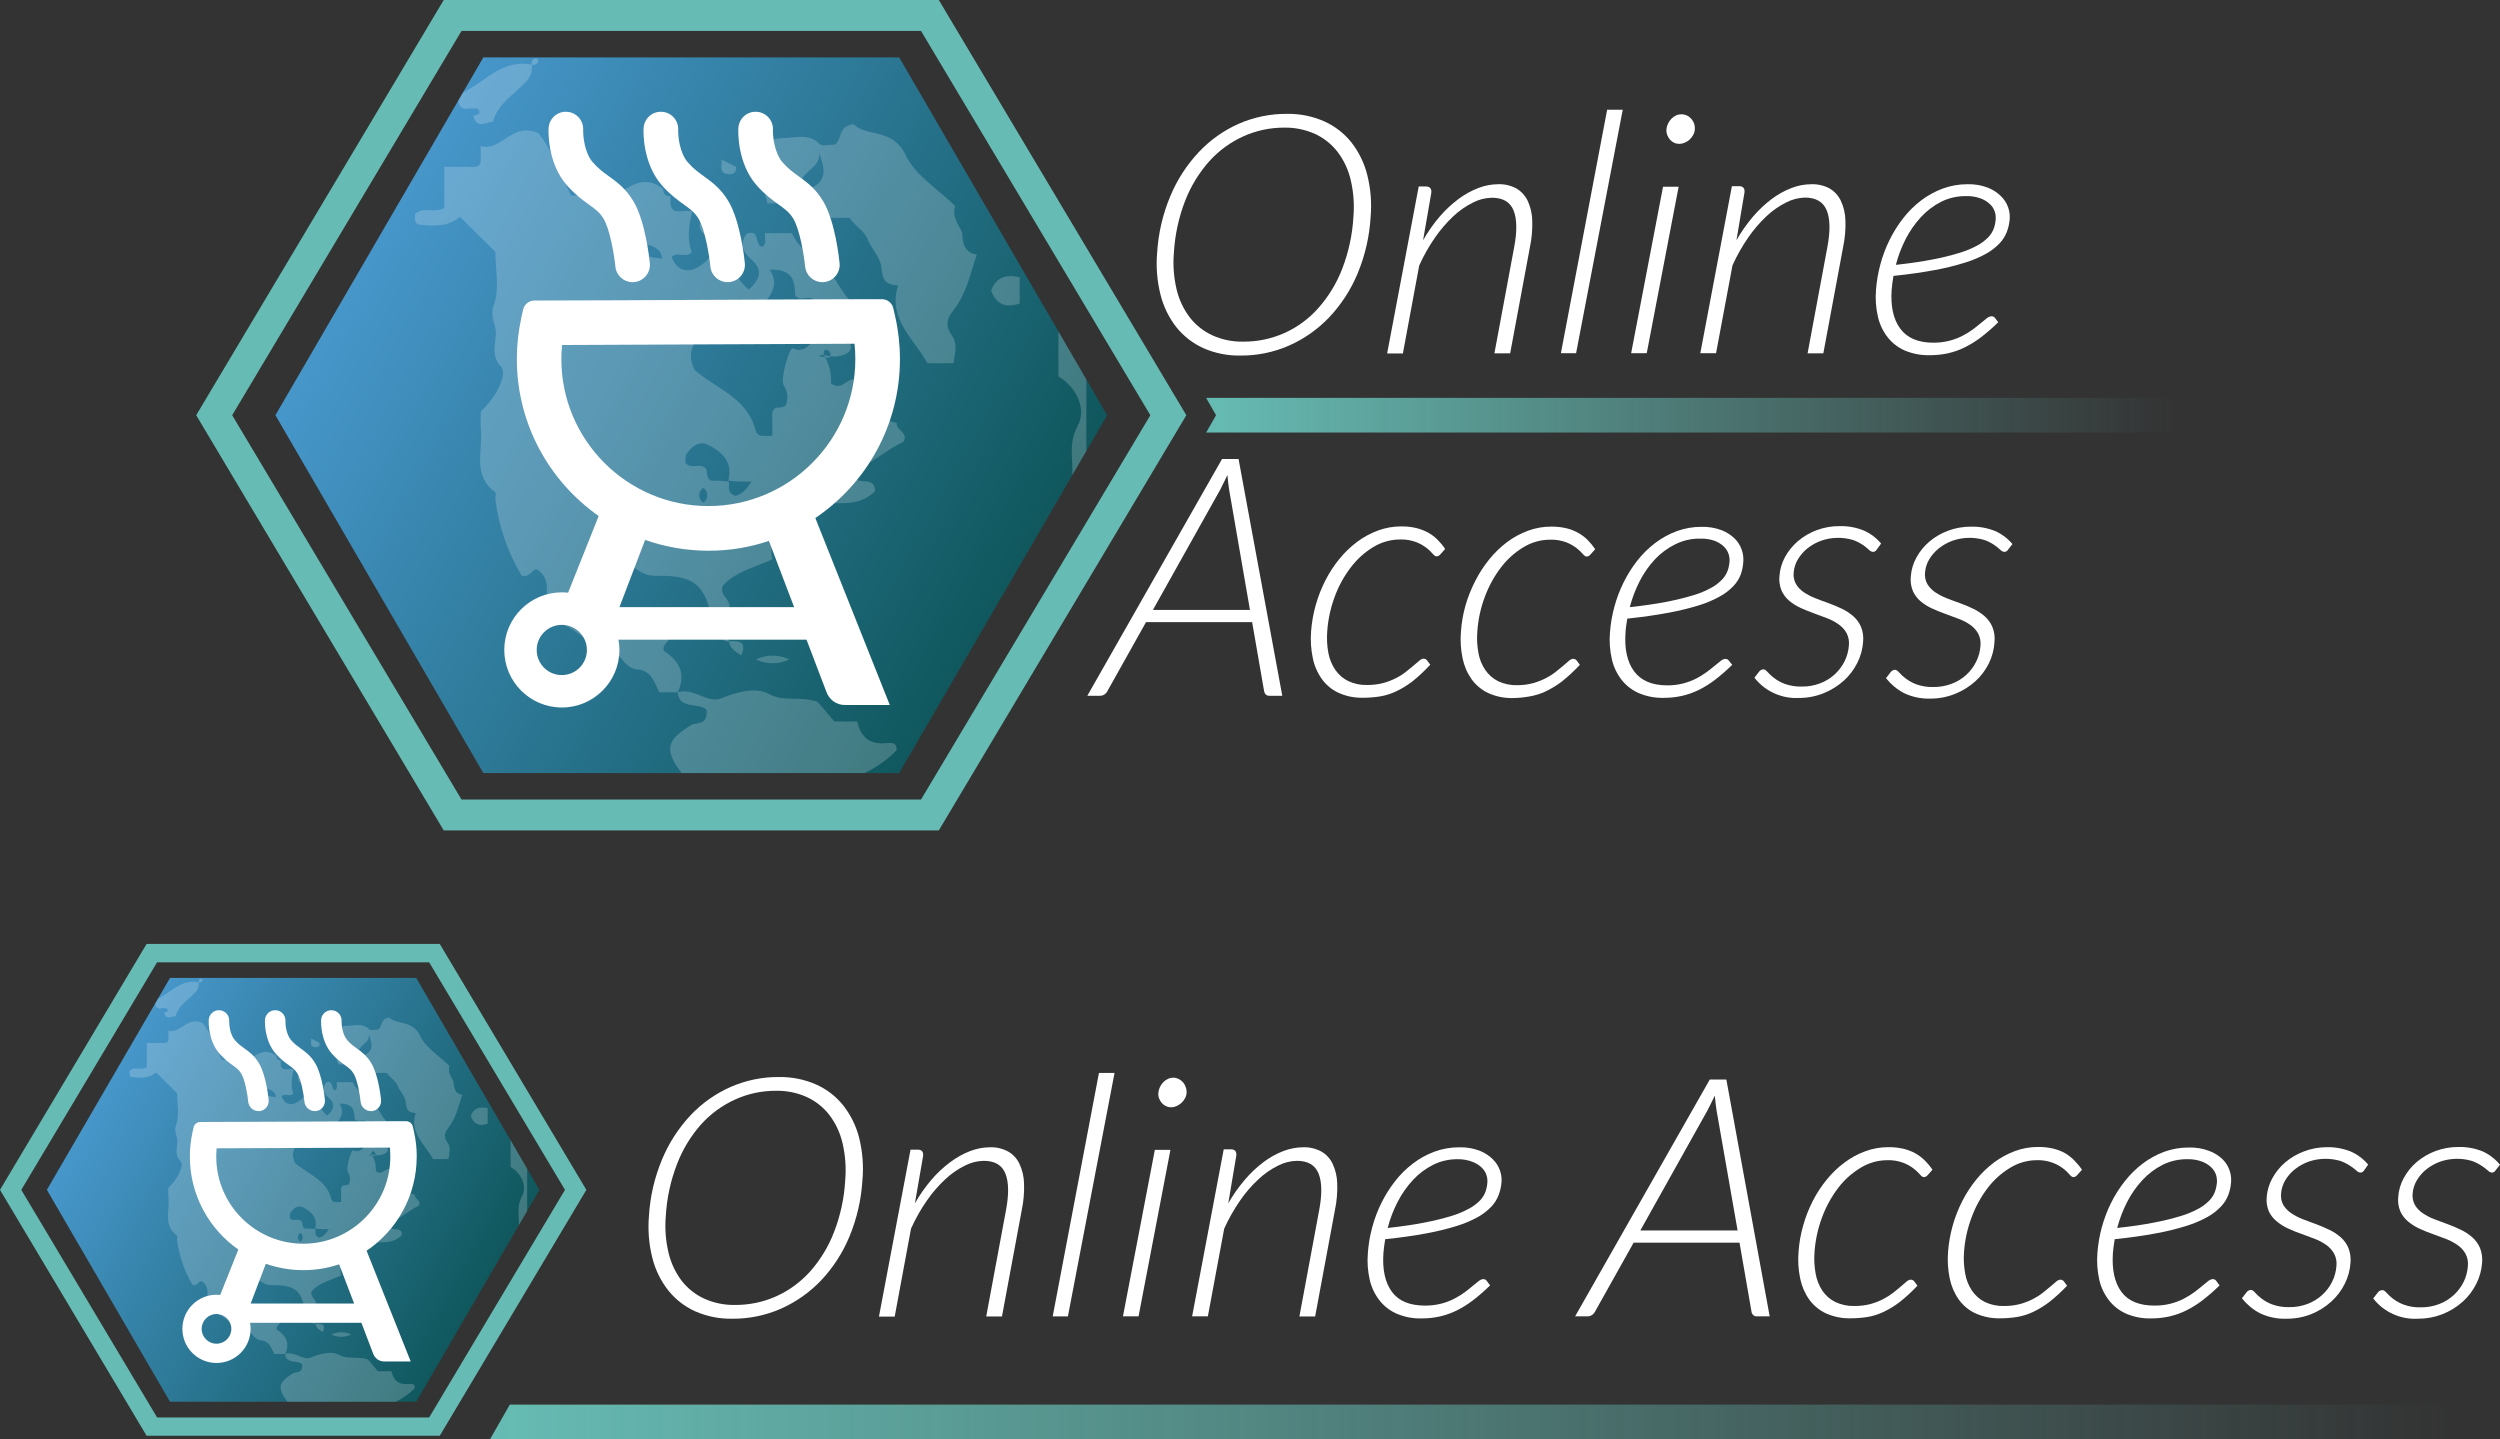 <?xml version="1.0" encoding="UTF-8"?>
<svg id="Layer_2" data-name="Layer 2" xmlns="http://www.w3.org/2000/svg" xmlns:xlink="http://www.w3.org/1999/xlink" viewBox="0 0 504.98 290.72">
  <rect x="0" y="0" width="504.98" height="290.72" fill="#333333" stroke="none"/>
  <defs>
    <style>
      .cls-1 {
        fill: none;
      }

      .cls-2 {
        fill: url(#linear-gradient-4);
      }

      .cls-3 {
        fill: url(#linear-gradient-3);
      }

      .cls-4 {
        fill: url(#linear-gradient-2);
      }

      .cls-5 {
        fill: url(#linear-gradient);
      }

      .cls-6 {
        clip-path: url(#clippath-1);
      }

      .cls-7 {
        fill: #fff;
      }

      .cls-8 {
        fill: #66bcb4;
      }

      .cls-9 {
        opacity: .2;
      }

      .cls-10 {
        clip-path: url(#clippath);
      }
    </style>
    <linearGradient id="linear-gradient" x1="98.98" y1="906.1" x2="494.98" y2="906.1" gradientTransform="translate(0 1193.32) scale(1 -1)" gradientUnits="userSpaceOnUse">
      <stop offset="0" stop-color="#66bcb4"/>
      <stop offset="1" stop-color="#66bcb4" stop-opacity="0"/>
    </linearGradient>
    <linearGradient id="linear-gradient-2" x1="2650.56" y1="2341.4" x2="2720.55" y2="2215" gradientTransform="translate(2417.91 -2601.63) rotate(90)" gradientUnits="userSpaceOnUse">
      <stop offset="0" stop-color="#4696ca"/>
      <stop offset="1" stop-color="#10585e"/>
    </linearGradient>
    <clipPath id="clippath">
      <polygon class="cls-1" points="181.63 11.6 97.63 11.6 55.63 83.87 97.63 156.15 181.63 156.15 223.63 83.87 181.63 11.6"/>
    </clipPath>
    <linearGradient id="linear-gradient-3" x1="243.63" y1="1108.41" x2="439.63" y2="1108.41" gradientTransform="translate(0 1192.28) scale(1 -1)" xlink:href="#linear-gradient"/>
    <linearGradient id="linear-gradient-4" x1="2821.28" y1="2396.07" x2="2862.73" y2="2321.22" xlink:href="#linear-gradient-2"/>
    <clipPath id="clippath-1">
      <polygon class="cls-1" points="84.09 197.55 34.35 197.55 9.47 240.34 34.35 283.15 84.09 283.15 108.96 240.34 84.09 197.55"/>
    </clipPath>
  </defs>
  <g id="Layer_1-2" data-name="Layer 1">
    <g>
      <path class="cls-7" d="M174.21,238.31c-.23,3.95-1.12,7.84-2.64,11.49-1.36,3.28-3.31,6.28-5.74,8.86-2.31,2.42-5.08,4.36-8.14,5.71-3.09,1.35-6.44,2.03-9.81,2-2.57.05-5.12-.47-7.47-1.5-2.12-.96-3.98-2.41-5.43-4.22-1.52-1.94-2.61-4.17-3.21-6.56-.7-2.76-.93-5.61-.69-8.45.23-3.95,1.13-7.82,2.66-11.47,1.36-3.28,3.31-6.29,5.74-8.89,2.29-2.43,5.05-4.38,8.11-5.73,3.07-1.34,6.4-2.03,9.75-2,2.59-.04,5.15.47,7.52,1.51,2.14.96,4.02,2.41,5.48,4.24,1.52,1.94,2.61,4.18,3.21,6.57.68,2.76.91,5.61.66,8.44ZM170.73,238.38c.21-2.51.03-5.04-.55-7.49-.48-2.06-1.38-4-2.66-5.68-1.2-1.55-2.76-2.79-4.54-3.61-1.95-.88-4.08-1.31-6.22-1.27-2.85-.02-5.67.58-8.26,1.76-2.61,1.18-4.94,2.88-6.86,5-2.09,2.35-3.74,5.06-4.87,8-1.3,3.35-2.07,6.88-2.28,10.47-.22,2.51-.03,5.04.55,7.49.48,2.05,1.39,3.99,2.66,5.67,1.21,1.54,2.77,2.78,4.55,3.6,1.95.87,4.07,1.31,6.2,1.27,2.87.02,5.71-.57,8.33-1.74,2.6-1.17,4.93-2.88,6.84-5,2.07-2.33,3.71-5.02,4.83-7.93,1.31-3.37,2.08-6.93,2.28-10.54Z"/>
      <path class="cls-7" d="M184.8,243.07c.96-1.7,2.09-3.3,3.35-4.78,1.14-1.33,2.42-2.53,3.83-3.57,1.22-.92,2.57-1.67,4-2.22,1.28-.49,2.63-.75,4-.76,1.27-.04,2.52.25,3.64.85,1,.57,1.8,1.43,2.29,2.47.59,1.25.91,2.62.94,4,.06,1.8-.09,3.59-.46,5.35l-4,21.5h-3.18l4-21.5c.6-3.2.56-5.65-.13-7.36-.69-1.72-2.15-2.57-4.38-2.57-1.35.03-2.67.37-3.87,1-1.43.72-2.75,1.64-3.91,2.74-1.39,1.29-2.63,2.73-3.7,4.29-1.24,1.78-2.31,3.68-3.2,5.66l-3.3,17.78h-3.18l6.38-33.73h1.45c.79,0,1.16.4,1.1,1.21l-1.67,9.64Z"/>
      <path class="cls-7" d="M212.64,265.89l9.34-49.17h3.15l-9.42,49.18h-3.07Z"/>
      <path class="cls-7" d="M236.42,232.26l-6.44,33.63h-3.15l6.44-33.63h3.15ZM239.69,220.72c-.02.4-.14.78-.33,1.13-.19.35-.43.66-.72.93-.29.27-.63.48-1,.64-.34.16-.71.24-1.08.24-.37,0-.73-.08-1.06-.24-.32-.15-.61-.37-.84-.64-.23-.28-.42-.59-.54-.93-.13-.36-.18-.75-.14-1.13.03-.4.14-.79.32-1.15.18-.37.41-.7.69-1,.27-.27.59-.5.94-.65.35-.16.72-.24,1.1-.24.35,0,.69.09,1,.24.33.15.63.37.88.64.27.29.46.63.58,1,.15.37.21.76.2,1.16Z"/>
      <path class="cls-7" d="M248.1,243.07c.96-1.7,2.09-3.3,3.36-4.78,1.12-1.33,2.39-2.53,3.78-3.57,1.22-.92,2.57-1.67,4-2.22,1.28-.49,2.63-.75,4-.76,1.27-.04,2.52.25,3.64.85,1,.57,1.8,1.43,2.29,2.47.59,1.25.91,2.62.94,4,.06,1.8-.09,3.59-.46,5.35l-4,21.5h-3.18l4-21.5c.6-3.2.56-5.65-.13-7.36-.69-1.72-2.15-2.57-4.38-2.57-1.35.03-2.67.37-3.87,1-1.43.72-2.75,1.64-3.91,2.74-1.39,1.29-2.63,2.73-3.7,4.29-1.23,1.79-2.31,3.68-3.2,5.66l-3.3,17.72h-3.18l6.38-33.73h1.45c.79,0,1.16.4,1.1,1.21l-1.63,9.7Z"/>
      <path class="cls-7" d="M300.98,259.64c-1.08,1.07-2.23,2.07-3.44,3-1.04.8-2.15,1.5-3.32,2.08-1.09.53-2.23.93-3.41,1.2-1.22.27-2.47.4-3.72.39-1.69.04-3.36-.28-4.92-.93-1.36-.59-2.56-1.5-3.48-2.66-.96-1.22-1.65-2.64-2-4.15-.42-1.8-.55-3.66-.39-5.5.12-1.72.41-3.43.86-5.1.45-1.7,1.07-3.36,1.85-4.94.77-1.57,1.7-3.05,2.77-4.42,1.04-1.35,2.26-2.55,3.62-3.58,1.32-1.02,2.79-1.83,4.36-2.41,1.6-.58,3.29-.88,5-.87,1.41-.04,2.8.19,4.12.69.99.39,1.89.97,2.65,1.72.65.63,1.15,1.41,1.45,2.27.25.72.36,1.49.32,2.25-.06.9-.25,1.79-.56,2.64-.33.89-.84,1.71-1.49,2.4-.79.83-1.71,1.54-2.71,2.1-1.36.75-2.79,1.35-4.27,1.81-2.01.62-4.06,1.12-6.14,1.5-2.37.45-5.15.85-8.33,1.18-.08.45-.15.92-.21,1.39s-.12.93-.15,1.39c-.24,3.35.34,6,1.73,7.87,1.39,1.87,3.61,2.76,6.68,2.76,2.05.02,4.07-.45,5.89-1.39.73-.37,1.43-.8,2.09-1.28.6-.45,1.14-.88,1.62-1.29.48-.4.89-.73,1.24-1,.26-.23.58-.36.92-.39.27,0,.53.12.69.34l.68.93ZM294.48,234.15c-1.73-.02-3.45.36-5,1.13-1.53.77-2.9,1.81-4.07,3.06-1.23,1.34-2.28,2.83-3.11,4.45-.86,1.67-1.53,3.43-2,5.25,2.88-.31,5.37-.68,7.47-1.1,1.81-.34,3.6-.78,5.37-1.31,1.26-.38,2.47-.88,3.62-1.51.82-.44,1.57-1,2.22-1.67.47-.5.84-1.09,1.08-1.73.21-.61.34-1.25.38-1.89.03-.52-.04-1.05-.21-1.54-.2-.57-.55-1.09-1-1.5-.54-.5-1.17-.88-1.86-1.13-.92-.35-1.9-.52-2.89-.51Z"/>
      <path class="cls-7" d="M357.46,265.89h-2.61c-.26.01-.52-.08-.72-.26-.17-.17-.29-.38-.33-.62l-2.43-14h-21.39l-7.84,14c-.14.25-.34.47-.59.62-.24.17-.53.26-.83.26h-2.56l27.2-47.83h3.35l8.75,47.83ZM350.98,248.55l-4.26-24.33c-.06-.41-.13-.86-.18-1.34s-.11-1-.16-1.57c-.27.56-.52,1.09-.77,1.57s-.48.94-.69,1.37l-13.59,24.3h19.65Z"/>
      <path class="cls-7" d="M383.7,263.02c-1.02.78-2.13,1.45-3.29,2-1.02.48-2.09.82-3.2,1-1.12.18-2.25.27-3.39.27-1.72.04-3.43-.3-5-1-1.34-.63-2.5-1.59-3.37-2.79-.9-1.28-1.52-2.73-1.83-4.26-.37-1.76-.48-3.57-.33-5.37.12-1.79.43-3.56.93-5.29.48-1.73,1.13-3.4,1.95-5,.78-1.53,1.72-2.97,2.81-4.3,1.05-1.3,2.25-2.46,3.59-3.45,1.28-.96,2.69-1.73,4.19-2.28,1.51-.56,3.1-.84,4.71-.83,1.01-.01,2.02.1,3,.32.83.2,1.64.5,2.39.91.7.39,1.35.88,1.92,1.44.58.58,1.11,1.21,1.56,1.89l-1,1.12c-.18.22-.45.36-.74.37-.23,0-.49-.18-.79-.54-.37-.43-.79-.82-1.24-1.17-.63-.48-1.32-.87-2.06-1.16-1.05-.4-2.16-.59-3.28-.55-1.9,0-3.77.53-5.39,1.53-1.76,1.06-3.31,2.44-4.55,4.08-1.37,1.81-2.47,3.81-3.25,5.94-.84,2.25-1.35,4.61-1.52,7-.12,1.45-.04,2.9.22,4.33.21,1.25.68,2.43,1.37,3.49.66.97,1.55,1.75,2.6,2.27,1.2.57,2.53.85,3.86.81,1.09.01,2.18-.12,3.24-.39.89-.25,1.76-.58,2.58-1,.7-.36,1.37-.79,2-1.27.58-.46,1.1-.89,1.56-1.27l1.16-1c.24-.22.54-.36.86-.39.27,0,.52.13.69.34l.64.88c-1.11,1.2-2.32,2.31-3.6,3.32Z"/>
      <path class="cls-7" d="M413.91,263.02c-1.02.78-2.12,1.45-3.28,2-1.02.48-2.09.81-3.2,1-1.12.18-2.26.27-3.4.27-1.72.05-3.43-.3-5-1-1.35-.62-2.51-1.59-3.37-2.79-.9-1.28-1.52-2.73-1.83-4.26-.37-1.76-.48-3.57-.34-5.37.27-3.58,1.25-7.07,2.88-10.27.79-1.55,1.74-3.01,2.84-4.36,1.05-1.29,2.26-2.45,3.59-3.45,1.28-.96,2.7-1.72,4.2-2.28,1.5-.56,3.1-.84,4.7-.83,1.01-.01,2.02.09,3,.32.83.2,1.64.5,2.39.91.69.41,1.33.9,1.89,1.48.58.58,1.11,1.21,1.56,1.89l-1,1.12c-.18.22-.45.36-.74.37-.22,0-.48-.18-.79-.54-.89-1.04-2.02-1.84-3.3-2.33-1.04-.4-2.15-.59-3.27-.55-1.91,0-3.77.53-5.4,1.53-1.76,1.06-3.3,2.44-4.54,4.08-1.38,1.81-2.47,3.81-3.25,5.94-.85,2.25-1.37,4.6-1.53,7-.11,1.45-.04,2.9.23,4.33.2,1.25.68,2.44,1.38,3.49.66.96,1.55,1.75,2.59,2.27,1.21.57,2.53.85,3.87.81,1.09.01,2.18-.12,3.23-.39.89-.24,1.76-.58,2.59-1,.71-.36,1.38-.78,2-1.27.59-.46,1.11-.89,1.56-1.27l1.17-1c.23-.22.53-.36.85-.39.27,0,.52.13.69.34l.65.88c-1.12,1.2-2.33,2.3-3.62,3.32Z"/>
      <path class="cls-7" d="M448.33,259.64c-1.08,1.07-2.22,2.07-3.43,3-1.04.8-2.16,1.5-3.33,2.08-1.09.53-2.23.94-3.41,1.2-1.22.27-2.46.4-3.71.39-1.69.04-3.36-.28-4.92-.93-1.36-.59-2.56-1.5-3.48-2.66-.96-1.22-1.65-2.64-2-4.15-.41-1.8-.54-3.66-.39-5.5.26-3.48,1.18-6.87,2.71-10,.77-1.57,1.7-3.05,2.78-4.42,1.04-1.34,2.26-2.55,3.61-3.58,1.33-1.01,2.8-1.83,4.36-2.41,1.6-.58,3.29-.88,5-.87,1.41-.04,2.81.19,4.13.69,1.02.38,1.95.96,2.73,1.72.62.63,1.1,1.39,1.38,2.23.25.72.35,1.49.31,2.25-.06.9-.24,1.79-.55,2.64-.34.89-.85,1.71-1.51,2.4-.8.83-1.71,1.54-2.72,2.1-1.36.75-2.79,1.35-4.27,1.81-2.01.62-4.06,1.13-6.14,1.5-2.37.45-5.15.85-8.32,1.18-.08.45-.15.92-.22,1.39s-.12.93-.15,1.39c-.23,3.35.34,6,1.73,7.87,1.39,1.87,3.62,2.76,6.68,2.76,1.1.01,2.19-.12,3.26-.39.91-.24,1.8-.57,2.64-1,.73-.37,1.42-.8,2.08-1.28.61-.45,1.15-.88,1.63-1.29s.89-.73,1.23-1c.26-.22.59-.36.93-.39.27,0,.52.12.68.34l.68.93ZM441.84,234.15c-1.73-.02-3.45.36-5,1.13-1.52.77-2.9,1.81-4.06,3.06-1.24,1.33-2.29,2.83-3.12,4.45-.85,1.67-1.52,3.43-2,5.25,2.88-.31,5.38-.68,7.48-1.1,1.81-.34,3.6-.78,5.36-1.31,1.26-.38,2.47-.88,3.62-1.51.81-.44,1.55-1.01,2.2-1.67.48-.51.86-1.12,1.1-1.78.21-.61.34-1.25.39-1.89.02-.52-.05-1.04-.21-1.54-.2-.57-.55-1.09-1-1.5-.54-.5-1.18-.88-1.87-1.13-.93-.33-1.91-.49-2.89-.46h0Z"/>
      <path class="cls-7" d="M477.54,236.38c-.15.29-.45.48-.78.48-.31-.05-.59-.2-.8-.43-.39-.35-.81-.66-1.25-.94-.62-.42-1.29-.75-2-1-2.09-.61-4.32-.56-6.38.15-1,.36-1.94.88-2.78,1.54-.78.62-1.44,1.38-1.95,2.23-.49.82-.78,1.74-.84,2.69-.09.81.07,1.62.47,2.33.41.65.96,1.21,1.6,1.64.72.48,1.5.88,2.31,1.2.87.34,1.76.67,2.69,1,.91.34,1.8.72,2.67,1.14.83.39,1.61.9,2.3,1.5.67.59,1.2,1.32,1.55,2.14.39.97.53,2.02.43,3.06-.1,1.46-.49,2.88-1.15,4.19-.67,1.36-1.59,2.58-2.72,3.6-1.17,1.07-2.53,1.92-4,2.52-1.62.65-3.35.97-5.09.95-1.86.06-3.7-.32-5.38-1.13-1.39-.74-2.61-1.76-3.59-3l.89-1.15c.21-.32.56-.53.95-.54.23,0,.5.18.81.54.39.44.83.84,1.3,1.2.66.5,1.4.91,2.18,1.2,1.1.39,2.27.58,3.44.54,1.27.02,2.53-.21,3.72-.66,1.08-.41,2.08-1.03,2.93-1.81.83-.75,1.5-1.65,2-2.65.5-1,.79-2.08.87-3.19.1-.86-.07-1.73-.47-2.5-.39-.69-.93-1.29-1.58-1.75-.72-.5-1.5-.92-2.32-1.23-.86-.34-1.76-.67-2.68-1-.91-.31-1.81-.67-2.68-1.08-.83-.37-1.6-.85-2.3-1.43-.68-.54-1.23-1.23-1.61-2.01-.4-.95-.55-1.98-.44-3,.11-1.3.49-2.56,1.12-3.7.66-1.22,1.54-2.31,2.59-3.21,1.12-.96,2.41-1.71,3.79-2.23,1.47-.56,3.04-.86,4.62-.86,1.66-.04,3.32.26,4.86.88,1.36.6,2.56,1.5,3.51,2.64l-.81,1.14Z"/>
      <path class="cls-7" d="M504.1,236.38c-.15.29-.44.47-.77.48-.31-.04-.59-.2-.8-.43-.39-.34-.81-.66-1.25-.94-.62-.42-1.29-.75-2-1-2.09-.61-4.32-.56-6.38.15-1,.36-1.94.88-2.78,1.54-.78.62-1.43,1.38-1.94,2.23-.49.82-.78,1.74-.85,2.69-.08.81.08,1.62.48,2.33.4.66.95,1.22,1.59,1.64.73.48,1.5.89,2.32,1.2.86.34,1.76.67,2.68,1s1.82.72,2.68,1.14c.83.39,1.6.9,2.29,1.5.67.59,1.2,1.32,1.56,2.14.39.97.53,2.02.43,3.06-.11,1.46-.5,2.88-1.16,4.19-.67,1.36-1.59,2.58-2.72,3.6-2.49,2.26-5.74,3.5-9.11,3.47-3.49.19-6.85-1.33-9-4.09l.89-1.15c.22-.34.6-.54,1-.54.22,0,.49.18.8.54.4.44.83.84,1.3,1.2.67.5,1.41.91,2.19,1.2,1.1.4,2.27.58,3.44.54,1.27.02,2.53-.21,3.71-.66,1.08-.41,2.08-1.03,2.93-1.81.82-.75,1.5-1.65,2-2.65.49-1,.78-2.08.86-3.19.1-.86-.07-1.73-.47-2.5-.39-.69-.93-1.29-1.58-1.75-.72-.5-1.49-.91-2.31-1.23-.87-.34-1.76-.67-2.69-1-.91-.31-1.81-.68-2.68-1.08-.83-.37-1.6-.85-2.3-1.43-.68-.56-1.23-1.26-1.6-2.05-.4-.95-.55-1.98-.43-3,.09-1.32.47-2.61,1.11-3.77.66-1.22,1.54-2.31,2.59-3.21,1.12-.96,2.41-1.71,3.79-2.23,1.49-.56,3.08-.84,4.67-.83,1.66-.04,3.31.26,4.85.88,1.37.62,2.59,1.54,3.54,2.71l-.88,1.11Z"/>
      <polygon class="cls-5" points="494.98 290.72 98.98 290.72 102.98 283.72 494.98 283.72 494.98 290.72"/>
    </g>
    <path class="cls-7" d="M259.01,140.54h-2.6c-.27.02-.53-.07-.73-.25-.17-.17-.29-.39-.33-.63l-2.43-14h-21.43l-7.84,14c-.13.26-.33.47-.58.63-.25.16-.53.25-.83.25h-2.61l27.21-47.82h3.34l8.83,47.82ZM252.48,123.2l-4.21-24.33c-.06-.41-.12-.85-.18-1.34s-.11-1-.16-1.57c-.26.57-.52,1.09-.77,1.57l-.68,1.37-13.6,24.3h19.6Z"/>
    <path class="cls-7" d="M285.25,137.67c-1.02.78-2.12,1.45-3.28,2-1.02.48-2.09.81-3.2,1-1.12.18-2.26.27-3.4.27-1.72.05-3.43-.29-5-1-1.35-.62-2.51-1.59-3.37-2.79-.9-1.27-1.53-2.72-1.83-4.25-.37-1.77-.48-3.58-.34-5.38.27-3.58,1.25-7.07,2.88-10.27.79-1.55,1.74-3.01,2.84-4.36,1.05-1.29,2.26-2.45,3.59-3.45,1.28-.96,2.7-1.72,4.2-2.28,1.5-.55,3.1-.84,4.7-.83,1.01-.01,2.02.09,3,.32.83.2,1.63.51,2.39.91.71.39,1.35.87,1.93,1.44.58.58,1.1,1.21,1.55,1.89l-1,1.12c-.18.22-.45.36-.74.37-.22,0-.49-.18-.79-.54-.37-.43-.78-.82-1.23-1.17-.64-.48-1.33-.87-2.07-1.16-1.04-.39-2.16-.58-3.27-.54-1.91,0-3.77.53-5.4,1.52-1.76,1.06-3.3,2.45-4.54,4.09-1.38,1.8-2.48,3.8-3.26,5.93-.84,2.25-1.35,4.61-1.52,7-.11,1.45-.04,2.9.22,4.33.22,1.23.69,2.4,1.39,3.44.66.96,1.55,1.75,2.59,2.27,1.21.57,2.53.85,3.87.81,1.09.01,2.18-.12,3.23-.39.89-.24,1.76-.58,2.59-1,.71-.35,1.38-.78,2-1.27.59-.46,1.11-.88,1.56-1.27l1.17-1c.23-.22.53-.36.85-.39.27.02.51.14.69.34l.65.88c-1.13,1.23-2.35,2.37-3.65,3.41Z"/>
    <path class="cls-7" d="M315.47,137.67c-1.02.78-2.13,1.45-3.29,2-1.02.48-2.09.81-3.2,1-1.11.2-2.23.31-3.35.33-1.72.05-3.43-.29-5-1-1.34-.63-2.5-1.59-3.37-2.79-.9-1.28-1.52-2.72-1.83-4.25-.37-1.77-.48-3.58-.33-5.38.12-1.79.43-3.56.92-5.29.5-1.73,1.17-3.4,2-5,.79-1.55,1.74-3.01,2.84-4.36,1.05-1.29,2.25-2.45,3.58-3.45,1.28-.96,2.7-1.72,4.2-2.28,1.51-.55,3.1-.84,4.71-.83,1.01-.01,2.02.1,3,.32.83.2,1.63.51,2.38.91.71.39,1.35.87,1.93,1.44.58.58,1.1,1.21,1.56,1.89l-1,1.12c-.18.22-.45.36-.73.37-.23,0-.49-.18-.79-.54-.38-.43-.79-.82-1.24-1.17-.63-.48-1.33-.87-2.06-1.16-1.05-.39-2.16-.58-3.28-.54-1.9,0-3.77.53-5.39,1.52-1.76,1.06-3.31,2.45-4.55,4.09-1.37,1.8-2.47,3.8-3.25,5.93-.85,2.25-1.36,4.6-1.52,7-.12,1.45-.04,2.9.22,4.33.21,1.23.68,2.4,1.38,3.44.66.96,1.55,1.75,2.59,2.27,1.21.57,2.53.85,3.87.81,1.07,0,2.13-.13,3.16-.4.89-.25,1.76-.58,2.58-1,.71-.36,1.38-.78,2-1.27.58-.46,1.1-.88,1.56-1.27l1.16-1c.23-.22.54-.36.86-.39.26.01.51.13.68.34l.65.88c-1.13,1.21-2.35,2.34-3.65,3.38Z"/>
    <path class="cls-7" d="M349.89,134.29c-1.08,1.07-2.23,2.07-3.44,3-1.04.8-2.15,1.5-3.32,2.08-1.09.53-2.24.94-3.42,1.2-1.22.27-2.46.4-3.71.39-1.69.04-3.36-.28-4.92-.93-1.36-.58-2.55-1.49-3.48-2.64-.96-1.22-1.65-2.64-2-4.15-.42-1.8-.56-3.66-.4-5.5.13-1.72.42-3.43.87-5.1.45-1.7,1.07-3.35,1.85-4.93.77-1.57,1.69-3.05,2.77-4.43,1.05-1.34,2.26-2.55,3.62-3.58,1.32-1.01,2.79-1.82,4.35-2.4,1.6-.59,3.29-.89,5-.88,1.41-.04,2.81.19,4.13.69.99.39,1.9.98,2.65,1.73.63.63,1.1,1.39,1.38,2.23.25.72.36,1.48.32,2.24-.04.92-.21,1.82-.51,2.69-.33.88-.83,1.68-1.48,2.36-.79.84-1.71,1.55-2.72,2.1-1.35.75-2.78,1.36-4.26,1.81-2.01.62-4.07,1.12-6.14,1.5-2.38.45-5.15.85-8.33,1.19-.08.45-.15.91-.22,1.38s-.11.94-.14,1.39c-.24,3.35.34,6,1.73,7.87,1.39,1.87,3.61,2.84,6.68,2.84,1.1.01,2.19-.12,3.25-.39.91-.24,1.8-.57,2.64-1,.73-.37,1.42-.81,2.08-1.29.61-.45,1.15-.88,1.63-1.28s.89-.74,1.24-1c.26-.23.58-.36.92-.39.27,0,.53.12.69.34l.69.86ZM343.39,108.8c-1.73-.03-3.45.37-5,1.14-1.52.75-2.9,1.77-4.07,3-1.24,1.33-2.29,2.83-3.12,4.45-.85,1.67-1.52,3.43-2,5.25,2.89-.31,5.38-.68,7.48-1.09,1.81-.35,3.6-.79,5.37-1.32,1.26-.37,2.47-.87,3.62-1.51.81-.44,1.55-1,2.19-1.67.49-.51.86-1.11,1.11-1.77.21-.61.34-1.25.38-1.9.03-.52-.04-1.04-.21-1.53-.2-.58-.55-1.1-1-1.51-.54-.49-1.18-.88-1.87-1.13-.93-.31-1.9-.45-2.88-.41Z"/>
    <path class="cls-7" d="M379.09,111c-.15.29-.44.47-.77.48-.31-.04-.59-.19-.8-.42-.39-.37-.81-.7-1.26-1-.62-.42-1.29-.76-2-1-2.09-.61-4.32-.56-6.38.15-1,.36-1.94.88-2.78,1.54-.77.62-1.43,1.38-1.94,2.23-.49.82-.78,1.74-.85,2.69-.09.81.08,1.62.48,2.33.4.66.95,1.22,1.59,1.64.73.48,1.5.89,2.32,1.2.86.34,1.76.68,2.68,1,.91.33,1.81.71,2.68,1.13.83.39,1.6.9,2.29,1.5.67.59,1.21,1.33,1.56,2.15.39.97.53,2.02.42,3.06-.1,1.46-.5,2.88-1.15,4.19-.68,1.36-1.6,2.58-2.72,3.6-1.18,1.06-2.53,1.91-4,2.51-1.61.67-3.34,1.01-5.08,1-3.49.19-6.85-1.33-9-4.09l.89-1.15c.21-.32.56-.52.95-.54.23,0,.5.18.81.54.4.44.83.84,1.3,1.2.67.5,1.4.91,2.18,1.2,1.11.39,2.28.58,3.45.54,1.27.02,2.53-.21,3.71-.66,1.08-.41,2.07-1.02,2.93-1.8.82-.76,1.5-1.66,2-2.66.49-1,.78-2.08.86-3.19.09-.86-.07-1.73-.47-2.5-.39-.69-.93-1.28-1.58-1.74-.72-.51-1.49-.92-2.31-1.24-.87-.34-1.77-.67-2.69-1s-1.82-.69-2.68-1.09c-.83-.37-1.6-.85-2.3-1.43-.67-.56-1.2-1.27-1.56-2.06-.4-.95-.55-1.98-.43-3,.1-1.32.47-2.6,1.1-3.77.67-1.22,1.55-2.31,2.6-3.21,1.12-.96,2.4-1.71,3.78-2.23,1.5-.56,3.08-.84,4.68-.83,1.66-.04,3.31.26,4.85.88,1.36.6,2.56,1.5,3.52,2.64l-.88,1.21Z"/>
    <path class="cls-7" d="M405.63,111c-.15.29-.45.47-.78.48-.31-.04-.59-.19-.8-.42-.39-.37-.81-.7-1.25-1-.62-.42-1.29-.75-2-1-2.09-.61-4.32-.56-6.38.15-1,.36-1.94.88-2.78,1.54-.78.62-1.44,1.38-1.95,2.23-.49.82-.78,1.74-.85,2.69-.08.81.08,1.62.48,2.33.41.65.95,1.21,1.59,1.64.73.48,1.51.89,2.32,1.2.87.34,1.76.68,2.68,1,.91.33,1.81.7,2.68,1.13.83.39,1.6.9,2.29,1.5.67.59,1.21,1.33,1.56,2.15.39.97.54,2.02.43,3.06-.08,1.5-.47,2.97-1.14,4.32-.67,1.36-1.59,2.58-2.71,3.6-1.18,1.06-2.53,1.91-4,2.51-1.61.67-3.34,1.01-5.09,1-1.86.06-3.7-.32-5.38-1.13-1.39-.74-2.61-1.76-3.59-3l.89-1.15c.21-.32.56-.53.95-.54.22,0,.49.18.81.54.39.44.83.84,1.3,1.2.66.5,1.4.91,2.18,1.2,1.1.39,2.27.58,3.44.54,1.27.02,2.53-.21,3.71-.66,2.15-.8,3.92-2.4,4.93-4.46.5-.99.79-2.08.87-3.19.09-.86-.07-1.73-.47-2.5-.39-.69-.94-1.29-1.59-1.74-.73-.51-1.52-.92-2.35-1.22-.87-.34-1.76-.67-2.68-1s-1.82-.69-2.68-1.09c-.83-.37-1.6-.85-2.3-1.43-.67-.56-1.2-1.27-1.57-2.06-.39-.95-.54-1.98-.43-3,.1-1.32.47-2.61,1.11-3.77.66-1.22,1.54-2.31,2.59-3.21,1.12-.96,2.41-1.71,3.79-2.23,1.49-.56,3.08-.84,4.67-.83,1.66-.04,3.32.26,4.86.88,1.36.6,2.56,1.5,3.51,2.64l-.87,1.1Z"/>
    <path class="cls-7" d="M276.86,43.77c-.23,3.95-1.12,7.84-2.64,11.49-1.36,3.27-3.31,6.27-5.74,8.85-2.31,2.42-5.08,4.36-8.14,5.71-3.09,1.35-6.44,2.03-9.81,2-2.57.05-5.12-.47-7.47-1.5-2.11-.96-3.97-2.4-5.43-4.21-1.52-1.94-2.61-4.17-3.21-6.56-.7-2.76-.93-5.61-.69-8.45.23-3.95,1.13-7.82,2.66-11.47,1.36-3.28,3.31-6.3,5.74-8.89,2.28-2.43,5.03-4.38,8.08-5.74,3.07-1.34,6.4-2.03,9.75-2,2.59-.05,5.15.47,7.52,1.51,2.14.96,4.02,2.41,5.48,4.24,1.52,1.94,2.61,4.18,3.21,6.57.7,2.76.93,5.61.69,8.45ZM273.38,43.83c.21-2.51.03-5.03-.55-7.48-.48-2.06-1.38-4-2.66-5.68-1.2-1.55-2.76-2.79-4.54-3.62-1.96-.87-4.08-1.31-6.22-1.27-2.85-.01-5.67.59-8.26,1.76-2.61,1.18-4.94,2.88-6.86,5-2.08,2.34-3.73,5.02-4.87,7.94-1.31,3.36-2.09,6.91-2.3,10.52-.22,2.51-.03,5.04.55,7.49.49,2.05,1.4,3.98,2.68,5.66,1.21,1.54,2.77,2.77,4.55,3.59,1.95.88,4.06,1.31,6.2,1.27,5.8.05,11.33-2.41,15.17-6.76,2.07-2.33,3.71-5.01,4.83-7.92,1.3-3.36,2.07-6.9,2.28-10.5Z"/>
    <path class="cls-7" d="M287.45,48.53c.96-1.7,2.09-3.3,3.35-4.78,1.14-1.33,2.43-2.53,3.83-3.57,1.23-.92,2.57-1.66,4-2.21,1.28-.5,2.63-.75,4-.76,1.27-.04,2.52.25,3.64.84.99.58,1.79,1.44,2.29,2.47.59,1.25.91,2.62.94,4,.06,1.8-.09,3.6-.46,5.36l-4,21.49h-3.18l4-21.49c.6-3.2.56-5.66-.13-7.37s-2.15-2.57-4.38-2.57c-1.35.03-2.68.37-3.87,1-1.43.72-2.75,1.64-3.91,2.73-1.38,1.3-2.62,2.74-3.7,4.3-1.24,1.78-2.31,3.68-3.2,5.66l-3.3,17.77h-3.18l6.38-33.73h1.45c.79,0,1.16.41,1.1,1.22l-1.67,9.64Z"/>
    <path class="cls-7" d="M315.29,71.34l9.34-49.17h3.15l-9.42,49.17h-3.07Z"/>
    <path class="cls-7" d="M339.07,37.72l-6.44,33.62h-3.15l6.44-33.62h3.15ZM342.34,26.12c-.02.4-.13.79-.33,1.14-.19.35-.43.66-.72.93-.29.27-.63.48-1,.64-.34.15-.71.23-1.08.23-.37,0-.73-.07-1.06-.23-.32-.15-.61-.37-.84-.64-.23-.28-.41-.59-.54-.93-.14-.36-.19-.75-.16-1.14.03-.4.14-.79.32-1.15.17-.37.41-.71.69-1,.27-.27.59-.5.94-.66.35-.16.72-.23,1.1-.23.36,0,.72.08,1.05.23.35.16.66.4.92.69.26.29.46.63.58,1,.12.36.16.74.13,1.12Z"/>
    <path class="cls-7" d="M350.75,48.53c.96-1.7,2.09-3.3,3.35-4.78,1.13-1.33,2.4-2.52,3.79-3.57,1.23-.92,2.57-1.66,4-2.21,1.28-.5,2.63-.75,4-.76,1.27-.04,2.52.25,3.64.84.99.57,1.79,1.44,2.29,2.47.59,1.25.91,2.62.94,4,.07,1.8-.09,3.6-.46,5.36l-4,21.49h-3.18l4-21.49c.6-3.2.56-5.66-.13-7.37s-2.14-2.58-4.36-2.6c-1.35.03-2.67.37-3.87,1-1.43.72-2.75,1.64-3.91,2.73-1.38,1.3-2.62,2.74-3.7,4.3-1.24,1.78-2.31,3.68-3.2,5.66l-3.32,17.74h-3.18l6.38-33.73h1.45c.79,0,1.16.41,1.1,1.22l-1.63,9.7Z"/>
    <path class="cls-7" d="M403.63,65.09c-1.08,1.07-2.23,2.07-3.44,3-1.04.8-2.15,1.49-3.32,2.07-1.08.54-2.23.94-3.41,1.21-1.22.26-2.47.38-3.72.38-1.69.03-3.36-.28-4.92-.92-1.36-.58-2.55-1.49-3.48-2.64-.96-1.22-1.65-2.64-2-4.16-.42-1.8-.56-3.65-.4-5.49.13-1.72.42-3.43.87-5.1.45-1.7,1.07-3.36,1.85-4.94.77-1.57,1.7-3.05,2.77-4.43,1.05-1.34,2.26-2.55,3.62-3.58,1.33-1.01,2.8-1.82,4.36-2.4,1.6-.59,3.29-.88,5-.88,1.41-.04,2.81.19,4.12.7.99.38,1.9.97,2.65,1.72.65.63,1.15,1.4,1.45,2.26.25.72.36,1.49.32,2.25-.06.9-.25,1.79-.56,2.63-.33.88-.83,1.69-1.48,2.37-.8.83-1.71,1.54-2.72,2.1-1.35.75-2.78,1.35-4.26,1.8-2.01.63-4.06,1.14-6.14,1.51-2.37.45-5.15.85-8.33,1.18-.08.45-.15.91-.21,1.39s-.12.93-.15,1.38c-.24,3.36.34,6,1.73,7.88s3.61,2.84,6.68,2.84c2.05.02,4.07-.45,5.89-1.39.73-.37,1.43-.8,2.09-1.28.6-.46,1.14-.88,1.62-1.29s.89-.74,1.24-1c.26-.22.58-.35.92-.38.27,0,.52.12.69.33l.67.88ZM397.13,39.61c-1.73-.02-3.45.36-5,1.13-1.53.77-2.9,1.81-4.07,3.06-1.23,1.33-2.28,2.83-3.11,4.44-.86,1.67-1.53,3.44-2,5.26,2.88-.32,5.37-.68,7.47-1.1,1.81-.34,3.61-.78,5.37-1.32,1.26-.37,2.47-.87,3.62-1.5.82-.44,1.57-1,2.22-1.67.49-.51.87-1.12,1.11-1.78.21-.61.34-1.25.38-1.89.03-.52-.04-1.05-.21-1.54-.2-.58-.54-1.1-1-1.5-.54-.5-1.17-.88-1.86-1.13-.94-.33-1.93-.49-2.92-.46Z"/>
    <path class="cls-4" d="M55.63,83.87l42,72.28h84l42-72.28L181.63,11.6h-84l-42,72.27Z"/>
    <path class="cls-8" d="M39.63,83.87L89.63,0h100l50,83.87-50,83.87h-100l-50-83.87ZM93.22,6.25l-46.32,77.62,46.32,77.63h92.82l46.32-77.63L186.04,6.25h-92.82Z"/>
    <g class="cls-9">
      <g class="cls-10">
        <g>
          <path class="cls-7" d="M135.42,164.89c.57-3.43,4-2.37,6-3.6-.21-2.71-2.56-3.56-3.8-5.21-3.52-4.7-3-6.57,2-9.63,1-.62,3.26.22,3.12-2.95-1.11-1.72-5.56,0-5.86-3.66,3.2-1,6.18,2.33,8.74,1.25,3.3-1.39,7.12-2.29,9.5-1,3.2,1.79,6.1.43,10,1.64l3.4,4h4.63c.73,3.35,2.74,4.77,6.09,4.36,1-.12,2,0,1.86,1.46-1.9,1.95-4.14,3.53-6.62,4.66-5.2,2.08-10,5-15.74,5.83-1.28.18-3.64.59-4.17,2.77l-19.15.08Z"/>
          <path class="cls-7" d="M136.9,139.84h-3.69c-1.09-2-1.52-4.39-4.57-4.64-2.89-.23-3.33-4.22-6.9-4.46-2.42-.16-4.56-2.94-7-4.09-1.89-.88-2.74-2.67-4.3-3.72-.4-2.76,1.17-6-2.1-8-1,.31-1.53,1.89-3,1.31-2.81-4.7-4.61-9.93-5.27-15.37-.07-.48.19-1.26,0-1.42-4.81-3.45-2.44-8.45-2.95-12.77-.07-1.2-.07-2.39,0-3.59,1.59-1.42,2.88-3.15,3.78-5.09.58-1.44,1.13-3,.25-4-2.09-2.19-.93-4.64-1-6.93-.07-1.78-1.25-3.14-.39-5.5,1.18-3.24.3-7.23.3-10.69l-7.14-7.06c-2.39,2-5.42,1.93-8.48,1.5-.84-.48-.51-1.28-.62-2,1.55-1.74,3.73-.12,5.92-1.3v-8.31h5.89c1.02.04,1.51-.45,1.47-1.47v-2.7c4.25,1.06,6.27-4.95,11.6-2.66,2.8,3.22,4.31,8.07,6.67,12.61h4.88l7.14,8.2q.4-4.49-2.53-8.53c2.9-2,5.66-3.68,9.09-1,0,1,.45,1.52,1.47,1.48,0,1.63-.28,3.4,2.35,3,.69-.06,1.38-.06,2.07,0-.89,3.77-.93,5.56-.15,8.28-1,1.42-2.9-.26-4,1,.83,2.54,3,3.25,4.91,2.25,1.82-.84,3.19-2.42,3.77-4.34-.29-2.06-3.94-2.42-2.86-5.22,2.39-1.3,4.12-.36,5.76,1.84-.97,4.44.54,9.05,3.95,12.06,2.07-1.82,3.13-3.8.64-6-1.82-1.63-2.59-3.31-1-5.34,2.8-.92,1.47,2.52,3.16,2.67,1-.77.33-1.84.52-2.74h5.43c1.43,3.44,5,5.06,7.45,7.71s3.34,7,7.84,7.6c0,3.09-4.06,4.18-3.37,7.7.21,1-2.06,2.57-5.5,1.6-1.15-.13-.72.44-.67.4.65-.4,2.27.89,2-.62-.24-1.18-1.69-1.13-1.29.22,1.05,1.73,1.55,3.73,1.42,5.75,2.4,1.64,3.13-1.37,5.29-.75,3,2.16,2.91,7.91,8,8.71-.22,1.51,2.47,1.94,1.36,3.81-3.64,1.67-6.52,4.65-10.18,5.72-.2,4.06,4.41.54,4.43,4.25-3.51,3.69-8.54,1.92-12.87,2.61-.75,5.37-9.59,4.61-7.86,11.16-3.9,1.74-7.78,2.67-10.08,5.44-.68,2.25,2.54,3,1,4.95-1.1.71-2.29.31-3.46.26-1.31-5.24-3.36-6.92-8.5-7.28-2.06-.14-4,.43-6.16-1.21-2.16-1.64-4.21,1.12-6.58,1.83.09.93.09,1.86,0,2.79-.23,1.1-1.9,1.59-1.39,3.11,1.67,1.31,1.37,4,3.58,5.18,1.72-.09,3.66.83,5.34-.72,1.46-1.35,3.26-.38,4.89-.58.25,0,.59.62.46.48,1.24,2.25-1.68,2.58-1,4.29q5.16,3.27,2.78,8.33ZM147.19,97.27c.28.83-.58,2.2,1.33,2.88,1.3-.25,2.23-1.23,3.3-2.88-1.57.04-3.15-.02-4.71-.18,1-3.78-1.29-5.89-4.19-7.29-1.7-.82-3.24.4-4.23,1.87-.32.49-.19,1.28-.25,1.78,1.2,1.57,3-.17,4.19,1.27.32.7-.08,1.84,1,2.37,1.19-.03,2.38.03,3.56.18ZM152.63,67.14c-3.24-4.51-6.47-2.44-9.1-.82-2.89,1.76-5.24,4.46-3.2,8.44,4.4,3.8,10.73,5.65,12.3,12.24.17.47.53.83,1,1,.79.09,1.59.09,2.38,0,0-1.07-.05-2,0-2.92s-.38-2,.63-2.7c.85-.14,2.13.13,2.25-1.1.3-1.17.1-2.42-.57-3.43-.71-.91.77-6.82,1.74-7.53,2.16,1.11,3.39-.58,4.65-1.91-1-2.67-3.85-2-5.87-2.9,1.26-1.75,3.09-.17,4-1.12l1.79-3.7c-1.08-1.27-2.93.42-4-1-.12-2.68-.22-5.38-5.16-5.24,3.33,5.22-3.84,6.98-2.84,12.69ZM133.77,52.24c-.42-2.81-3.1-2.83-5.53-3.16.39,2.81,3.09,2.84,5.53,3.16ZM142.06,101.53c.83-.53,1.07-1.63.54-2.46-.14-.22-.32-.4-.54-.54-.83.53-1.07,1.63-.54,2.46.14.22.32.4.54.54Z"/>
          <path class="cls-7" d="M151.63,33.71c.91-3.37,3.24-5.76,6.47-5.81,2.48,0,5.25-1.1,7.51,1.23.47.48,1.85.07,3,.07,1.53-.92.58-3.82,3.86-4.1,2.41,2.61,7.88.67,10.45,6.21,1.91,4.12,6.63,6.93,10,10.28-.68,2.24.69,3.72,1.44,5.39q0,4.15,2.95,4.42c-1.3,3.88-2.12,8-4.74,11.27-1.47,1.82-1.57,3.26-.3,5.08s.56,3.62.34,5.61h-5.29c-2.69-5-8.07-8.84-5.92-15.7-3.19-.18-3.13-1.84-3.41-3.9-.25-1.9-2-3.56-2.75-5.45s-2.7-2.69-3.61-4.31h-4.57c-1.92-1.55-2.63-3.82-3.67-5.88,4-1.45,3.15-4.33,2-7.36.78,3.45-4.57,3.82-3.49,7.36-2.2.13-1.25,1.83-1.47,2.95h-5.42q-.73-3.89-3.38-7.36Z"/>
          <path class="cls-7" d="M204.7,129.52c1-5.2,4-9.56,6.24-14.21,3.34-7,6.1-13.88,5.63-21.82-.14-2.46-.3-4.86,1.14-7.55,1.87-3.51-.46-7.93-3.91-9.88v-12c1.7,3,2.88,5.5,5.64,6.48v21.15c0,8.19-2.16,15.76-5.17,23.38-2.11,4.98-4.57,9.81-7.38,14.43l-2.19.02Z"/>
          <path class="cls-7" d="M95.63,21.92c-.89-.17-1.91.42-2.66-.43-.62-.91-.39-2.16.52-2.78.13-.09.28-.16.43-.22,4.3-2.3,7.82-6.57,13.5-5.45.19,1.45-.38,2.89-1.51,3.82-2.28,2.41-5.39,4.14-6.34,7.73-1.43.07-3.31,1.55-3.94-1.2.4-.16,1.11-.25,1.17-.49.2-.9-.46-1.03-1.17-.98Z"/>
          <path class="cls-7" d="M216.49,60.24l-4.42-2.94c-.71-4.7-2.85-8.88-5-13-.56-.99-.86-2.1-.87-3.24h2.12c3.57,4.76,4.07,11.07,8.12,15.6.57.7.05,2.34.05,3.58Z"/>
          <path class="cls-7" d="M205.96,56v5.3c-2.88,1-4.71.14-5.77-2.58.96-2.61,2.84-3.37,5.77-2.72Z"/>
          <path class="cls-7" d="M203.22,36.66q2.95.27,2.95,4.42c-2.33-.58-3.18-2.08-2.95-4.42Z"/>
          <path class="cls-7" d="M148.69,33.71c.11,1.4-.88,1.63-1.84,1.44-1.78-.34-.91-1.87-1.11-2.91l2.95,1.47Z"/>
          <path class="cls-7" d="M203.22,132.47c.23-1.12-.73-2.83,1.48-2.95-.22,1.12.73,2.82-1.48,2.95Z"/>
          <path class="cls-7" d="M107.42,13.07c-.17-.52.11-1.09.64-1.26.08-.03.16-.04.24-.05.11,0,.46.32.43.44-.04.55-.53.96-1.08.92-.08,0-.16-.02-.23-.05Z"/>
          <path class="cls-7" d="M152.69,133.2c2.13-1.03,4.61-1.03,6.74,0-2.13,1.04-4.61,1.04-6.74,0Z"/>
          <path class="cls-7" d="M140.15,127.66c1.21-1.71,2.53-.59,3.87-.75-1.12,1.67-2.57.74-3.87.75Z"/>
          <path class="cls-7" d="M147.21,129.52c2-.09,3.73,0,2.54,2.84-1.27-.71-2.32-1.42-2.54-2.84Z"/>
          <path class="cls-7" d="M147.21,129.51c-.52.17-1.09-.11-1.26-.64-.02-.08-.04-.15-.05-.23,0-.11.32-.46.44-.43.55.05.96.53.91,1.08,0,.07-.02.15-.04.22Z"/>
        </g>
      </g>
    </g>
    <polygon class="cls-3" points="439.63 87.37 243.63 87.37 245.63 83.87 243.63 80.37 439.63 80.37 439.63 87.37"/>
    <path class="cls-7" d="M181.78,72.54c0-2.91-.32-5.8-.96-8.61l-.38-1.66c-.25-1.08-1.2-1.84-2.31-1.84h-1.7c-5.08,0-17.87.06-31.41.13-14.32.07-29.13.14-35.33.14h-1.72c-1.11,0-2.08.77-2.31,1.86l-.37,1.68c-.59,2.71-.89,5.51-.89,8.3,0,13.1,6.55,24.68,16.53,31.69l-6.18,15.49c-.41-.04-.83-.07-1.26-.07-6.42,0-11.63,5.21-11.63,11.63s5.21,11.63,11.63,11.63,11.63-5.21,11.63-11.63c0-.71-.07-1.4-.2-2.07h37.99l3.97,10.42c.27.79.76,1.49,1.42,2,.72.53,1.6.81,2.5.77h8.93l-15.04-37.76c10.3-6.96,17.09-18.74,17.09-32.08ZM113.39,72.54c0-.95.05-1.9.14-2.85,7.37-.02,19.62-.08,31.53-.14,10.88-.05,21.27-.1,27.55-.12.11,1.03.16,2.07.16,3.1,0,16.37-13.32,29.69-29.69,29.69s-29.69-13.32-29.69-29.69ZM113.48,136.36c-2.8,0-5.07-2.27-5.07-5.07s2.27-5.07,5.07-5.07,5.07,2.27,5.07,5.07-2.27,5.07-5.07,5.07ZM156.82,113.22l3.15,8.27.44,1.15h-35.29l5.19-13.58c4.01,1.41,8.31,2.18,12.79,2.18s8.37-.7,12.21-1.98l1.52,3.97Z"/>
    <path class="cls-7" d="M127.78,57c-1.78,0-3.3-1.35-3.48-3.16-.26-2.59-1.12-7.48-2.34-9.58-.78-1.34-1.67-1.98-3.03-2.96-1.26-.91-2.82-2.03-4.45-3.9-3.89-4.46-3.71-10.79-3.67-11.49.09-1.93,1.73-3.44,3.66-3.33,1.93.09,3.41,1.72,3.33,3.65-.04,1.16.23,4.59,1.96,6.58,1.1,1.26,2.15,2.02,3.26,2.82,1.62,1.17,3.45,2.49,4.98,5.11,2.39,4.1,3.18,11.58,3.26,12.42.19,1.92-1.22,3.63-3.14,3.82-.12.01-.23.02-.35.02Z"/>
    <path class="cls-7" d="M146.97,57c-1.78,0-3.3-1.35-3.48-3.16-.26-2.59-1.12-7.48-2.34-9.58-.78-1.34-1.67-1.98-3.03-2.96-1.26-.91-2.82-2.03-4.45-3.9-3.89-4.46-3.71-10.79-3.67-11.49.09-1.93,1.73-3.44,3.66-3.33,1.93.09,3.41,1.72,3.33,3.65-.04,1.16.23,4.59,1.96,6.58,1.1,1.26,2.15,2.02,3.26,2.82,1.62,1.17,3.45,2.49,4.98,5.11,2.39,4.1,3.18,11.58,3.26,12.42.19,1.92-1.22,3.63-3.14,3.82-.12.01-.23.02-.35.02Z"/>
    <path class="cls-7" d="M166.11,57c-1.78,0-3.3-1.35-3.48-3.16-.26-2.59-1.12-7.48-2.34-9.58-.78-1.34-1.67-1.98-3.03-2.96-1.26-.91-2.82-2.03-4.45-3.9-3.89-4.46-3.71-10.79-3.67-11.49.09-1.93,1.72-3.44,3.66-3.33,1.93.09,3.41,1.72,3.33,3.65-.04,1.16.23,4.59,1.96,6.58,1.1,1.26,2.15,2.02,3.26,2.82,1.62,1.17,3.45,2.49,4.98,5.11,2.39,4.1,3.18,11.58,3.26,12.42.19,1.92-1.22,3.63-3.14,3.82-.12.01-.23.02-.35.02Z"/>
    <g>
      <path class="cls-2" d="M9.47,240.34l24.87,42.8h49.74l24.87-42.8-24.87-42.8h-49.74l-24.87,42.8Z"/>
      <path class="cls-8" d="M0,240.34l29.61-49.67h59.22l29.61,49.67-29.61,49.67H29.61L0,240.34ZM31.73,194.38l-27.43,45.96,27.43,45.97h54.96l27.43-45.97-27.43-45.96H31.73Z"/>
      <g class="cls-9">
        <g class="cls-6">
          <g>
            <path class="cls-7" d="M56.72,288.32c.34-2.03,2.37-1.4,3.55-2.13-.12-1.6-1.52-2.11-2.25-3.09-2.08-2.78-1.78-3.89,1.18-5.7.59-.37,1.93.13,1.85-1.75-.66-1.02-3.29,0-3.47-2.17,1.89-.59,3.66,1.38,5.18.74,1.95-.82,4.22-1.36,5.63-.59,1.89,1.06,3.61.25,5.92.97l2.01,2.37h2.74c.43,1.98,1.62,2.82,3.61,2.58.59-.07,1.18,0,1.1.86-1.12,1.16-2.45,2.09-3.92,2.76-3.08,1.23-5.92,2.96-9.32,3.45-.76.11-2.16.35-2.47,1.64l-11.34.05Z"/>
            <path class="cls-7" d="M57.6,273.49h-2.19c-.65-1.18-.9-2.6-2.71-2.75-1.71-.14-1.97-2.5-4.09-2.64-1.43-.09-2.7-1.74-4.15-2.42-1.12-.52-1.62-1.58-2.55-2.2-.24-1.63.69-3.55-1.24-4.74-.59.18-.91,1.12-1.78.78-1.67-2.78-2.73-5.88-3.12-9.1-.04-.28.11-.75,0-.84-2.85-2.04-1.44-5-1.75-7.56-.04-.71-.04-1.42,0-2.13.94-.84,1.7-1.87,2.24-3.01.34-.85.67-1.78.15-2.37-1.24-1.3-.55-2.75-.59-4.1-.04-1.05-.74-1.86-.23-3.26.7-1.92.18-4.28.18-6.33l-4.23-4.18c-1.42,1.18-3.21,1.14-5.02.89-.5-.28-.3-.76-.37-1.18.92-1.03,2.21-.07,3.51-.77v-4.92h3.49c.6.02.89-.27.87-.87v-1.6c2.52.63,3.71-2.93,6.87-1.58,1.66,1.91,2.55,4.78,3.95,7.47h2.89l4.23,4.86q.24-2.66-1.5-5.05c1.72-1.18,3.35-2.18,5.38-.59,0,.59.27.9.87.88,0,.97-.17,2.01,1.39,1.78.41-.03.82-.03,1.23,0-.53,2.23-.55,3.29-.09,4.9-.59.84-1.72-.15-2.37.59.49,1.5,1.78,1.92,2.91,1.33,1.08-.5,1.89-1.43,2.23-2.57-.17-1.22-2.33-1.43-1.69-3.09,1.42-.77,2.44-.21,3.41,1.09-.57,2.63.32,5.36,2.34,7.14,1.23-1.08,1.85-2.25.38-3.55-1.08-.97-1.53-1.96-.59-3.16,1.66-.54.87,1.49,1.87,1.58.59-.46.2-1.09.31-1.62h3.22c.85,2.04,2.96,3,4.41,4.57,1.45,1.57,1.98,4.15,4.64,4.5,0,1.83-2.4,2.48-2,4.56.12.59-1.22,1.52-3.26.95-.68-.08-.43.26-.4.24.38-.24,1.34.53,1.18-.37-.14-.7-1-.67-.76.13.62,1.02.92,2.21.84,3.4,1.42.97,1.85-.81,3.13-.44,1.78,1.28,1.72,4.68,4.74,5.16-.13.89,1.46,1.15.81,2.26-2.16.99-3.86,2.75-6.03,3.39-.12,2.4,2.61.32,2.62,2.52-2.08,2.19-5.06,1.14-7.62,1.55-.44,3.18-5.68,2.73-4.65,6.61-2.31,1.03-4.61,1.58-5.97,3.22-.4,1.33,1.5,1.78.59,2.93-.65.42-1.36.18-2.05.15-.78-3.1-1.99-4.1-5.03-4.31-1.22-.08-2.37.25-3.65-.72s-2.49.66-3.9,1.08c.06.55.06,1.1,0,1.65-.14.65-1.13.94-.82,1.84.99.78.81,2.37,2.12,3.07,1.02-.05,2.17.49,3.16-.43.86-.8,1.93-.23,2.9-.34.15,0,.35.37.27.28.73,1.33-.99,1.53-.59,2.54q3.06,1.94,1.65,4.93ZM63.69,248.28c.17.49-.34,1.3.79,1.71.77-.15,1.32-.73,1.95-1.71-.93.02-1.86-.01-2.79-.11.59-2.24-.76-3.49-2.48-4.32-1.01-.49-1.92.24-2.5,1.11-.19.29-.11.76-.15,1.05.71.93,1.78-.1,2.48.75.19.41-.05,1.09.59,1.4.7-.02,1.41.02,2.11.11ZM66.91,230.44c-1.92-2.67-3.83-1.44-5.39-.49-1.71,1.04-3.1,2.64-1.89,5,2.61,2.25,6.35,3.35,7.28,7.25.1.28.32.49.59.59.47.05.94.05,1.41,0,0-.63-.03-1.18,0-1.73s-.23-1.18.37-1.6c.5-.08,1.26.08,1.33-.65.18-.69.06-1.43-.34-2.03-.42-.54.46-4.04,1.03-4.46,1.28.66,2.01-.34,2.75-1.13-.59-1.58-2.28-1.18-3.48-1.72.75-1.04,1.83-.1,2.37-.66l1.06-2.19c-.64-.75-1.74.25-2.37-.59-.07-1.59-.13-3.19-3.06-3.1,1.97,3.09-2.27,4.13-1.68,7.51ZM55.75,221.61c-.25-1.66-1.84-1.68-3.27-1.87.23,1.66,1.83,1.68,3.27,1.87ZM60.66,250.8c.49-.31.63-.97.32-1.46-.08-.13-.19-.24-.32-.32-.49.31-.63.97-.32,1.46.08.13.19.24.32.32Z"/>
            <path class="cls-7" d="M66.32,210.64c.54-2,1.92-3.41,3.83-3.44,1.47,0,3.11-.65,4.45.73.28.28,1.1.04,1.78.04.91-.54.34-2.26,2.29-2.43,1.43,1.55,4.67.4,6.19,3.68,1.13,2.44,3.93,4.1,5.92,6.09-.4,1.33.41,2.2.85,3.19q0,2.46,1.75,2.62c-.77,2.3-1.26,4.74-2.81,6.67-.87,1.08-.93,1.93-.18,3.01.75,1.08.33,2.14.2,3.32h-3.13c-1.59-2.96-4.78-5.23-3.51-9.3-1.89-.11-1.85-1.09-2.02-2.31-.15-1.13-1.18-2.11-1.63-3.23-.44-1.12-1.6-1.59-2.14-2.55h-2.71c-1.14-.92-1.56-2.26-2.17-3.48,2.37-.86,1.87-2.56,1.18-4.36.46,2.04-2.71,2.26-2.07,4.36-1.3.08-.74,1.08-.87,1.75h-3.21q-.43-2.3-2-4.36Z"/>
            <path class="cls-7" d="M97.75,267.38c.59-3.08,2.37-5.66,3.7-8.41,1.98-4.15,3.61-8.22,3.33-12.92-.08-1.46-.18-2.88.68-4.47,1.11-2.08-.27-4.7-2.32-5.85v-7.11c1.01,1.78,1.71,3.26,3.34,3.84v12.52c0,4.85-1.28,9.33-3.06,13.84-1.25,2.95-2.71,5.81-4.37,8.54h-1.3Z"/>
            <path class="cls-7" d="M33.16,203.66c-.53-.1-1.13.25-1.58-.25-.37-.54-.23-1.28.31-1.65.08-.05.16-.1.25-.13,2.55-1.36,4.63-3.89,7.99-3.23.11.86-.23,1.71-.89,2.26-1.35,1.43-3.19,2.45-3.75,4.58-.85.04-1.96.92-2.33-.71.24-.09.66-.15.69-.29.12-.53-.27-.61-.69-.58Z"/>
            <path class="cls-7" d="M104.73,226.35l-2.62-1.74c-.42-2.78-1.69-5.26-2.96-7.7-.33-.58-.51-1.25-.52-1.92h1.26c2.11,2.82,2.41,6.56,4.81,9.24.34.41.03,1.39.03,2.12Z"/>
            <path class="cls-7" d="M98.5,223.84v3.14c-1.71.59-2.79.08-3.42-1.53.57-1.55,1.68-2,3.42-1.61Z"/>
            <path class="cls-7" d="M96.87,212.39q1.75.16,1.75,2.62c-1.38-.34-1.88-1.23-1.75-2.62Z"/>
            <path class="cls-7" d="M64.58,210.64c.07.83-.52.97-1.09.85-1.05-.2-.54-1.11-.66-1.72l1.75.87Z"/>
            <path class="cls-7" d="M96.87,269.12c.14-.66-.43-1.68.88-1.75-.13.66.43,1.67-.88,1.75Z"/>
            <path class="cls-7" d="M40.14,198.42c-.1-.31.07-.65.38-.75.05-.02.09-.02.14-.03.07,0,.27.19.25.26-.03.33-.31.57-.64.54-.05,0-.09-.01-.14-.03Z"/>
            <path class="cls-7" d="M66.95,269.56c1.26-.61,2.73-.61,3.99,0-1.26.62-2.73.62-3.99,0Z"/>
            <path class="cls-7" d="M59.52,266.28c.72-1.01,1.5-.35,2.29-.44-.66.99-1.52.44-2.29.44Z"/>
            <path class="cls-7" d="M63.71,267.38c1.18-.05,2.21,0,1.5,1.68-.75-.42-1.37-.84-1.5-1.68Z"/>
            <path class="cls-7" d="M63.71,267.37c-.31.1-.65-.07-.75-.38-.01-.04-.02-.09-.03-.14,0-.07.19-.27.26-.25.33.03.57.31.54.64,0,.04-.01.09-.03.13Z"/>
          </g>
        </g>
      </g>
      <path class="cls-7" d="M84.18,233.64c0-1.72-.19-3.44-.57-5.1l-.22-.98c-.15-.64-.71-1.09-1.37-1.09h-1.01c-3.01,0-10.58.04-18.6.08-8.48.04-17.25.08-20.92.08h-1.02c-.66,0-1.23.46-1.37,1.1l-.22.99c-.35,1.61-.53,3.26-.53,4.92,0,7.75,3.88,14.62,9.79,18.76l-3.66,9.17c-.25-.03-.49-.04-.75-.04-3.8,0-6.89,3.08-6.89,6.89s3.08,6.89,6.89,6.89,6.89-3.08,6.89-6.89c0-.42-.04-.83-.12-1.23h22.5l2.35,6.17c.16.47.45.88.84,1.18.43.32.95.48,1.48.46h5.29l-8.91-22.36c6.1-4.12,10.12-11.1,10.12-19ZM43.68,233.64c0-.56.03-1.13.08-1.69,4.37-.01,11.62-.05,18.67-.08,6.44-.03,12.6-.06,16.32-.07.06.61.09,1.22.09,1.84,0,9.69-7.89,17.58-17.58,17.58s-17.58-7.89-17.58-17.58ZM43.73,271.42c-1.66,0-3-1.35-3-3s1.35-3,3-3,3,1.35,3,3-1.35,3-3,3ZM69.4,257.73l1.87,4.9.26.68h-20.9l3.07-8.04c2.37.83,4.92,1.29,7.57,1.29s4.95-.42,7.23-1.18l.9,2.35Z"/>
      <path class="cls-7" d="M52.2,224.43c-1.05,0-1.95-.8-2.06-1.87-.15-1.53-.66-4.43-1.39-5.67-.46-.79-.99-1.17-1.79-1.75-.74-.54-1.67-1.2-2.63-2.31-2.3-2.64-2.19-6.39-2.17-6.8.05-1.14,1.03-2.04,2.17-1.97,1.14.05,2.02,1.02,1.97,2.16-.03.69.13,2.72,1.16,3.9.65.75,1.27,1.2,1.93,1.67.96.69,2.05,1.48,2.95,3.03,1.42,2.43,1.88,6.86,1.93,7.36.11,1.14-.72,2.15-1.86,2.26-.07,0-.14,0-.21,0Z"/>
      <path class="cls-7" d="M63.56,224.43c-1.05,0-1.95-.8-2.06-1.87-.15-1.53-.66-4.43-1.39-5.67-.46-.79-.99-1.17-1.79-1.75-.74-.54-1.67-1.2-2.63-2.31-2.3-2.64-2.19-6.39-2.17-6.8.05-1.14,1.03-2.04,2.17-1.97,1.14.05,2.02,1.02,1.97,2.16-.03.69.13,2.72,1.16,3.9.65.75,1.27,1.2,1.93,1.67.96.69,2.05,1.48,2.95,3.03,1.42,2.43,1.88,6.86,1.93,7.36.11,1.14-.72,2.15-1.86,2.26-.07,0-.14,0-.21,0Z"/>
      <path class="cls-7" d="M74.9,224.43c-1.05,0-1.95-.8-2.06-1.87-.15-1.53-.66-4.43-1.39-5.67-.46-.79-.99-1.17-1.79-1.75-.74-.54-1.67-1.2-2.63-2.31-2.3-2.64-2.19-6.39-2.17-6.8.05-1.14,1.02-2.04,2.17-1.97,1.14.05,2.02,1.02,1.97,2.16-.03.69.13,2.72,1.16,3.9.65.75,1.27,1.2,1.93,1.67.96.69,2.05,1.48,2.95,3.03,1.42,2.43,1.88,6.86,1.93,7.36.11,1.14-.72,2.15-1.86,2.26-.07,0-.14,0-.21,0Z"/>
    </g>
  </g>
</svg>